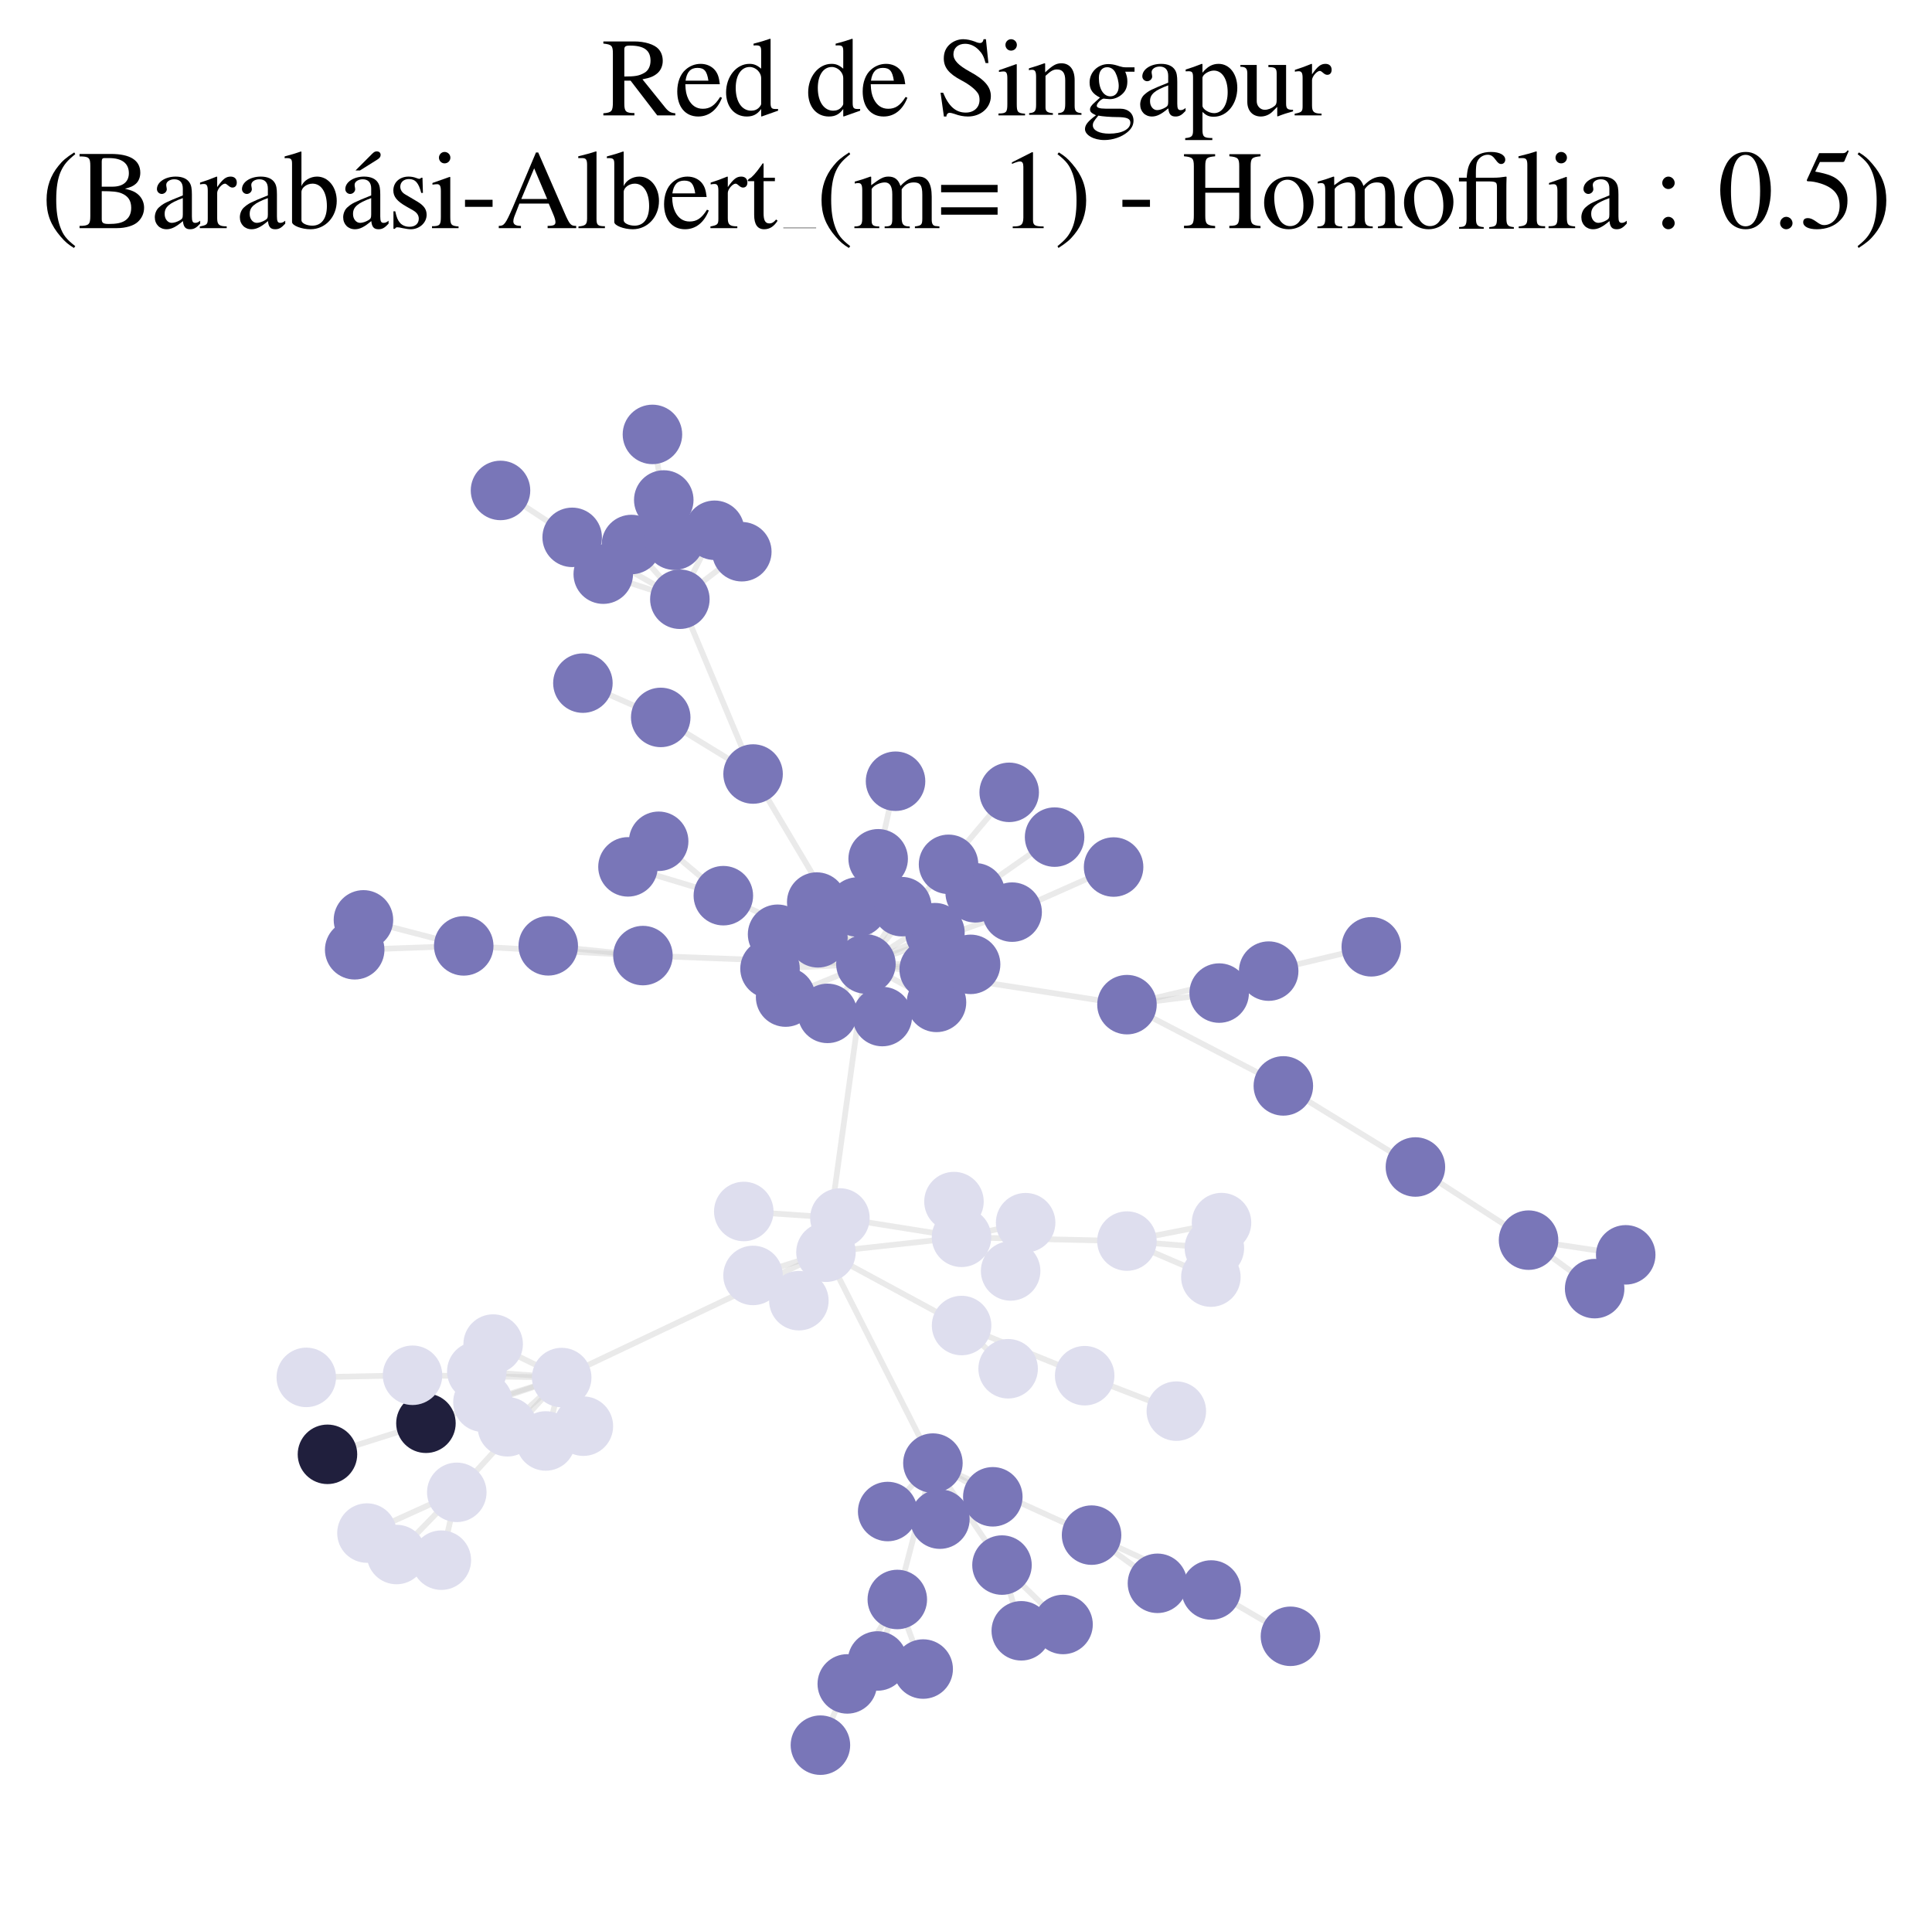 <?xml version="1.0" encoding="utf-8" standalone="no"?>
<!DOCTYPE svg PUBLIC "-//W3C//DTD SVG 1.1//EN"
  "http://www.w3.org/Graphics/SVG/1.1/DTD/svg11.dtd">
<svg xmlns:xlink="http://www.w3.org/1999/xlink" width="168.813pt" height="168.136pt" viewBox="0 0 168.813 168.136" xmlns="http://www.w3.org/2000/svg" version="1.1">
 <defs>
  <style type="text/css">*{stroke-linejoin: round; stroke-linecap: butt}</style>
 </defs>
 <g id="figure_1">
  <g id="patch_1">
   <path d="M 0 168.136 
L 168.813 168.136 
L 168.813 0 
L 0 0 
z
" style="fill: #ffffff"/>
  </g>
  <g id="axes_1">
   <g id="LineCollection_1">
    <path d="M 75.662 84.246 
L 98.472 87.796 
" clip-path="url(#pe18fed1b55)" style="fill: none; stroke: #cccccc; stroke-opacity: 0.4; stroke-width: 0.5"/>
    <path d="M 75.662 84.246 
L 72.171 109.431 
" clip-path="url(#pe18fed1b55)" style="fill: none; stroke: #cccccc; stroke-opacity: 0.4; stroke-width: 0.5"/>
    <path d="M 75.662 84.246 
L 56.178 83.508 
" clip-path="url(#pe18fed1b55)" style="fill: none; stroke: #cccccc; stroke-opacity: 0.4; stroke-width: 0.5"/>
    <path d="M 75.662 84.246 
L 67.943 81.645 
" clip-path="url(#pe18fed1b55)" style="fill: none; stroke: #cccccc; stroke-opacity: 0.4; stroke-width: 0.5"/>
    <path d="M 75.662 84.246 
L 76.731 75.05 
" clip-path="url(#pe18fed1b55)" style="fill: none; stroke: #cccccc; stroke-opacity: 0.4; stroke-width: 0.5"/>
    <path d="M 75.662 84.246 
L 68.645 87.134 
" clip-path="url(#pe18fed1b55)" style="fill: none; stroke: #cccccc; stroke-opacity: 0.4; stroke-width: 0.5"/>
    <path d="M 75.662 84.246 
L 77.094 88.837 
" clip-path="url(#pe18fed1b55)" style="fill: none; stroke: #cccccc; stroke-opacity: 0.4; stroke-width: 0.5"/>
    <path d="M 75.662 84.246 
L 67.283 84.652 
" clip-path="url(#pe18fed1b55)" style="fill: none; stroke: #cccccc; stroke-opacity: 0.4; stroke-width: 0.5"/>
    <path d="M 75.662 84.246 
L 65.802 67.641 
" clip-path="url(#pe18fed1b55)" style="fill: none; stroke: #cccccc; stroke-opacity: 0.4; stroke-width: 0.5"/>
    <path d="M 75.662 84.246 
L 85.209 78.02 
" clip-path="url(#pe18fed1b55)" style="fill: none; stroke: #cccccc; stroke-opacity: 0.4; stroke-width: 0.5"/>
    <path d="M 75.662 84.246 
L 82.881 75.534 
" clip-path="url(#pe18fed1b55)" style="fill: none; stroke: #cccccc; stroke-opacity: 0.4; stroke-width: 0.5"/>
    <path d="M 75.662 84.246 
L 63.204 78.273 
" clip-path="url(#pe18fed1b55)" style="fill: none; stroke: #cccccc; stroke-opacity: 0.4; stroke-width: 0.5"/>
    <path d="M 75.662 84.246 
L 84.808 84.275 
" clip-path="url(#pe18fed1b55)" style="fill: none; stroke: #cccccc; stroke-opacity: 0.4; stroke-width: 0.5"/>
    <path d="M 75.662 84.246 
L 72.306 88.559 
" clip-path="url(#pe18fed1b55)" style="fill: none; stroke: #cccccc; stroke-opacity: 0.4; stroke-width: 0.5"/>
    <path d="M 75.662 84.246 
L 88.438 79.711 
" clip-path="url(#pe18fed1b55)" style="fill: none; stroke: #cccccc; stroke-opacity: 0.4; stroke-width: 0.5"/>
    <path d="M 75.662 84.246 
L 71.364 78.831 
" clip-path="url(#pe18fed1b55)" style="fill: none; stroke: #cccccc; stroke-opacity: 0.4; stroke-width: 0.5"/>
    <path d="M 75.662 84.246 
L 74.926 79.263 
" clip-path="url(#pe18fed1b55)" style="fill: none; stroke: #cccccc; stroke-opacity: 0.4; stroke-width: 0.5"/>
    <path d="M 75.662 84.246 
L 71.468 81.955 
" clip-path="url(#pe18fed1b55)" style="fill: none; stroke: #cccccc; stroke-opacity: 0.4; stroke-width: 0.5"/>
    <path d="M 75.662 84.246 
L 81.828 87.598 
" clip-path="url(#pe18fed1b55)" style="fill: none; stroke: #cccccc; stroke-opacity: 0.4; stroke-width: 0.5"/>
    <path d="M 75.662 84.246 
L 81.693 81.506 
" clip-path="url(#pe18fed1b55)" style="fill: none; stroke: #cccccc; stroke-opacity: 0.4; stroke-width: 0.5"/>
    <path d="M 75.662 84.246 
L 81.19 84.727 
" clip-path="url(#pe18fed1b55)" style="fill: none; stroke: #cccccc; stroke-opacity: 0.4; stroke-width: 0.5"/>
    <path d="M 75.662 84.246 
L 78.795 79.232 
" clip-path="url(#pe18fed1b55)" style="fill: none; stroke: #cccccc; stroke-opacity: 0.4; stroke-width: 0.5"/>
    <path d="M 98.472 87.796 
L 112.135 94.897 
" clip-path="url(#pe18fed1b55)" style="fill: none; stroke: #cccccc; stroke-opacity: 0.4; stroke-width: 0.5"/>
    <path d="M 98.472 87.796 
L 106.527 86.785 
" clip-path="url(#pe18fed1b55)" style="fill: none; stroke: #cccccc; stroke-opacity: 0.4; stroke-width: 0.5"/>
    <path d="M 98.472 87.796 
L 110.854 84.866 
" clip-path="url(#pe18fed1b55)" style="fill: none; stroke: #cccccc; stroke-opacity: 0.4; stroke-width: 0.5"/>
    <path d="M 72.171 109.431 
L 84.02 115.838 
" clip-path="url(#pe18fed1b55)" style="fill: none; stroke: #cccccc; stroke-opacity: 0.4; stroke-width: 0.5"/>
    <path d="M 72.171 109.431 
L 81.515 127.86 
" clip-path="url(#pe18fed1b55)" style="fill: none; stroke: #cccccc; stroke-opacity: 0.4; stroke-width: 0.5"/>
    <path d="M 72.171 109.431 
L 49.08 120.384 
" clip-path="url(#pe18fed1b55)" style="fill: none; stroke: #cccccc; stroke-opacity: 0.4; stroke-width: 0.5"/>
    <path d="M 72.171 109.431 
L 84.014 108.129 
" clip-path="url(#pe18fed1b55)" style="fill: none; stroke: #cccccc; stroke-opacity: 0.4; stroke-width: 0.5"/>
    <path d="M 72.171 109.431 
L 65.798 111.46 
" clip-path="url(#pe18fed1b55)" style="fill: none; stroke: #cccccc; stroke-opacity: 0.4; stroke-width: 0.5"/>
    <path d="M 72.171 109.431 
L 69.804 113.666 
" clip-path="url(#pe18fed1b55)" style="fill: none; stroke: #cccccc; stroke-opacity: 0.4; stroke-width: 0.5"/>
    <path d="M 56.178 83.508 
L 47.905 82.656 
" clip-path="url(#pe18fed1b55)" style="fill: none; stroke: #cccccc; stroke-opacity: 0.4; stroke-width: 0.5"/>
    <path d="M 56.178 83.508 
L 40.519 82.661 
" clip-path="url(#pe18fed1b55)" style="fill: none; stroke: #cccccc; stroke-opacity: 0.4; stroke-width: 0.5"/>
    <path d="M 84.02 115.838 
L 94.776 120.222 
" clip-path="url(#pe18fed1b55)" style="fill: none; stroke: #cccccc; stroke-opacity: 0.4; stroke-width: 0.5"/>
    <path d="M 84.02 115.838 
L 88.088 119.615 
" clip-path="url(#pe18fed1b55)" style="fill: none; stroke: #cccccc; stroke-opacity: 0.4; stroke-width: 0.5"/>
    <path d="M 81.515 127.86 
L 87.551 136.772 
" clip-path="url(#pe18fed1b55)" style="fill: none; stroke: #cccccc; stroke-opacity: 0.4; stroke-width: 0.5"/>
    <path d="M 81.515 127.86 
L 95.378 134.154 
" clip-path="url(#pe18fed1b55)" style="fill: none; stroke: #cccccc; stroke-opacity: 0.4; stroke-width: 0.5"/>
    <path d="M 81.515 127.86 
L 78.404 139.779 
" clip-path="url(#pe18fed1b55)" style="fill: none; stroke: #cccccc; stroke-opacity: 0.4; stroke-width: 0.5"/>
    <path d="M 81.515 127.86 
L 77.563 132.092 
" clip-path="url(#pe18fed1b55)" style="fill: none; stroke: #cccccc; stroke-opacity: 0.4; stroke-width: 0.5"/>
    <path d="M 81.515 127.86 
L 82.126 132.757 
" clip-path="url(#pe18fed1b55)" style="fill: none; stroke: #cccccc; stroke-opacity: 0.4; stroke-width: 0.5"/>
    <path d="M 81.515 127.86 
L 86.749 130.805 
" clip-path="url(#pe18fed1b55)" style="fill: none; stroke: #cccccc; stroke-opacity: 0.4; stroke-width: 0.5"/>
    <path d="M 76.731 75.05 
L 78.25 68.271 
" clip-path="url(#pe18fed1b55)" style="fill: none; stroke: #cccccc; stroke-opacity: 0.4; stroke-width: 0.5"/>
    <path d="M 49.08 120.384 
L 39.913 130.415 
" clip-path="url(#pe18fed1b55)" style="fill: none; stroke: #cccccc; stroke-opacity: 0.4; stroke-width: 0.5"/>
    <path d="M 49.08 120.384 
L 41.662 119.846 
" clip-path="url(#pe18fed1b55)" style="fill: none; stroke: #cccccc; stroke-opacity: 0.4; stroke-width: 0.5"/>
    <path d="M 49.08 120.384 
L 37.217 124.378 
" clip-path="url(#pe18fed1b55)" style="fill: none; stroke: #cccccc; stroke-opacity: 0.4; stroke-width: 0.5"/>
    <path d="M 49.08 120.384 
L 47.685 125.925 
" clip-path="url(#pe18fed1b55)" style="fill: none; stroke: #cccccc; stroke-opacity: 0.4; stroke-width: 0.5"/>
    <path d="M 49.08 120.384 
L 42.199 122.54 
" clip-path="url(#pe18fed1b55)" style="fill: none; stroke: #cccccc; stroke-opacity: 0.4; stroke-width: 0.5"/>
    <path d="M 49.08 120.384 
L 44.332 124.685 
" clip-path="url(#pe18fed1b55)" style="fill: none; stroke: #cccccc; stroke-opacity: 0.4; stroke-width: 0.5"/>
    <path d="M 49.08 120.384 
L 36.046 120.184 
" clip-path="url(#pe18fed1b55)" style="fill: none; stroke: #cccccc; stroke-opacity: 0.4; stroke-width: 0.5"/>
    <path d="M 49.08 120.384 
L 43.091 117.458 
" clip-path="url(#pe18fed1b55)" style="fill: none; stroke: #cccccc; stroke-opacity: 0.4; stroke-width: 0.5"/>
    <path d="M 49.08 120.384 
L 50.974 124.633 
" clip-path="url(#pe18fed1b55)" style="fill: none; stroke: #cccccc; stroke-opacity: 0.4; stroke-width: 0.5"/>
    <path d="M 39.913 130.415 
L 34.648 135.849 
" clip-path="url(#pe18fed1b55)" style="fill: none; stroke: #cccccc; stroke-opacity: 0.4; stroke-width: 0.5"/>
    <path d="M 39.913 130.415 
L 38.563 136.343 
" clip-path="url(#pe18fed1b55)" style="fill: none; stroke: #cccccc; stroke-opacity: 0.4; stroke-width: 0.5"/>
    <path d="M 39.913 130.415 
L 32.064 133.974 
" clip-path="url(#pe18fed1b55)" style="fill: none; stroke: #cccccc; stroke-opacity: 0.4; stroke-width: 0.5"/>
    <path d="M 87.551 136.772 
L 92.886 141.963 
" clip-path="url(#pe18fed1b55)" style="fill: none; stroke: #cccccc; stroke-opacity: 0.4; stroke-width: 0.5"/>
    <path d="M 87.551 136.772 
L 89.237 142.515 
" clip-path="url(#pe18fed1b55)" style="fill: none; stroke: #cccccc; stroke-opacity: 0.4; stroke-width: 0.5"/>
    <path d="M 112.135 94.897 
L 123.675 101.983 
" clip-path="url(#pe18fed1b55)" style="fill: none; stroke: #cccccc; stroke-opacity: 0.4; stroke-width: 0.5"/>
    <path d="M 95.378 134.154 
L 101.135 138.365 
" clip-path="url(#pe18fed1b55)" style="fill: none; stroke: #cccccc; stroke-opacity: 0.4; stroke-width: 0.5"/>
    <path d="M 95.378 134.154 
L 105.829 138.95 
" clip-path="url(#pe18fed1b55)" style="fill: none; stroke: #cccccc; stroke-opacity: 0.4; stroke-width: 0.5"/>
    <path d="M 65.802 67.641 
L 59.405 52.368 
" clip-path="url(#pe18fed1b55)" style="fill: none; stroke: #cccccc; stroke-opacity: 0.4; stroke-width: 0.5"/>
    <path d="M 65.802 67.641 
L 57.732 62.695 
" clip-path="url(#pe18fed1b55)" style="fill: none; stroke: #cccccc; stroke-opacity: 0.4; stroke-width: 0.5"/>
    <path d="M 78.404 139.779 
L 80.665 145.858 
" clip-path="url(#pe18fed1b55)" style="fill: none; stroke: #cccccc; stroke-opacity: 0.4; stroke-width: 0.5"/>
    <path d="M 78.404 139.779 
L 74.033 147.156 
" clip-path="url(#pe18fed1b55)" style="fill: none; stroke: #cccccc; stroke-opacity: 0.4; stroke-width: 0.5"/>
    <path d="M 78.404 139.779 
L 76.675 145.152 
" clip-path="url(#pe18fed1b55)" style="fill: none; stroke: #cccccc; stroke-opacity: 0.4; stroke-width: 0.5"/>
    <path d="M 59.405 52.368 
L 49.995 46.959 
" clip-path="url(#pe18fed1b55)" style="fill: none; stroke: #cccccc; stroke-opacity: 0.4; stroke-width: 0.5"/>
    <path d="M 59.405 52.368 
L 55.172 47.585 
" clip-path="url(#pe18fed1b55)" style="fill: none; stroke: #cccccc; stroke-opacity: 0.4; stroke-width: 0.5"/>
    <path d="M 59.405 52.368 
L 64.817 48.214 
" clip-path="url(#pe18fed1b55)" style="fill: none; stroke: #cccccc; stroke-opacity: 0.4; stroke-width: 0.5"/>
    <path d="M 59.405 52.368 
L 58.927 47.208 
" clip-path="url(#pe18fed1b55)" style="fill: none; stroke: #cccccc; stroke-opacity: 0.4; stroke-width: 0.5"/>
    <path d="M 59.405 52.368 
L 52.711 50.175 
" clip-path="url(#pe18fed1b55)" style="fill: none; stroke: #cccccc; stroke-opacity: 0.4; stroke-width: 0.5"/>
    <path d="M 59.405 52.368 
L 62.44 46.34 
" clip-path="url(#pe18fed1b55)" style="fill: none; stroke: #cccccc; stroke-opacity: 0.4; stroke-width: 0.5"/>
    <path d="M 59.405 52.368 
L 57.998 43.694 
" clip-path="url(#pe18fed1b55)" style="fill: none; stroke: #cccccc; stroke-opacity: 0.4; stroke-width: 0.5"/>
    <path d="M 84.014 108.129 
L 73.39 106.44 
" clip-path="url(#pe18fed1b55)" style="fill: none; stroke: #cccccc; stroke-opacity: 0.4; stroke-width: 0.5"/>
    <path d="M 84.014 108.129 
L 98.468 108.458 
" clip-path="url(#pe18fed1b55)" style="fill: none; stroke: #cccccc; stroke-opacity: 0.4; stroke-width: 0.5"/>
    <path d="M 84.014 108.129 
L 89.617 106.85 
" clip-path="url(#pe18fed1b55)" style="fill: none; stroke: #cccccc; stroke-opacity: 0.4; stroke-width: 0.5"/>
    <path d="M 84.014 108.129 
L 83.355 105.006 
" clip-path="url(#pe18fed1b55)" style="fill: none; stroke: #cccccc; stroke-opacity: 0.4; stroke-width: 0.5"/>
    <path d="M 84.014 108.129 
L 88.306 111.067 
" clip-path="url(#pe18fed1b55)" style="fill: none; stroke: #cccccc; stroke-opacity: 0.4; stroke-width: 0.5"/>
    <path d="M 49.995 46.959 
L 43.733 42.859 
" clip-path="url(#pe18fed1b55)" style="fill: none; stroke: #cccccc; stroke-opacity: 0.4; stroke-width: 0.5"/>
    <path d="M 85.209 78.02 
L 92.148 73.155 
" clip-path="url(#pe18fed1b55)" style="fill: none; stroke: #cccccc; stroke-opacity: 0.4; stroke-width: 0.5"/>
    <path d="M 110.854 84.866 
L 119.819 82.741 
" clip-path="url(#pe18fed1b55)" style="fill: none; stroke: #cccccc; stroke-opacity: 0.4; stroke-width: 0.5"/>
    <path d="M 82.881 75.534 
L 88.181 69.242 
" clip-path="url(#pe18fed1b55)" style="fill: none; stroke: #cccccc; stroke-opacity: 0.4; stroke-width: 0.5"/>
    <path d="M 63.204 78.273 
L 57.552 73.52 
" clip-path="url(#pe18fed1b55)" style="fill: none; stroke: #cccccc; stroke-opacity: 0.4; stroke-width: 0.5"/>
    <path d="M 63.204 78.273 
L 54.871 75.755 
" clip-path="url(#pe18fed1b55)" style="fill: none; stroke: #cccccc; stroke-opacity: 0.4; stroke-width: 0.5"/>
    <path d="M 37.217 124.378 
L 28.613 127.093 
" clip-path="url(#pe18fed1b55)" style="fill: none; stroke: #cccccc; stroke-opacity: 0.4; stroke-width: 0.5"/>
    <path d="M 88.438 79.711 
L 97.303 75.77 
" clip-path="url(#pe18fed1b55)" style="fill: none; stroke: #cccccc; stroke-opacity: 0.4; stroke-width: 0.5"/>
    <path d="M 73.39 106.44 
L 64.989 105.871 
" clip-path="url(#pe18fed1b55)" style="fill: none; stroke: #cccccc; stroke-opacity: 0.4; stroke-width: 0.5"/>
    <path d="M 57.732 62.695 
L 50.932 59.698 
" clip-path="url(#pe18fed1b55)" style="fill: none; stroke: #cccccc; stroke-opacity: 0.4; stroke-width: 0.5"/>
    <path d="M 123.675 101.983 
L 133.56 108.376 
" clip-path="url(#pe18fed1b55)" style="fill: none; stroke: #cccccc; stroke-opacity: 0.4; stroke-width: 0.5"/>
    <path d="M 98.468 108.458 
L 106.733 106.843 
" clip-path="url(#pe18fed1b55)" style="fill: none; stroke: #cccccc; stroke-opacity: 0.4; stroke-width: 0.5"/>
    <path d="M 98.468 108.458 
L 105.803 111.606 
" clip-path="url(#pe18fed1b55)" style="fill: none; stroke: #cccccc; stroke-opacity: 0.4; stroke-width: 0.5"/>
    <path d="M 98.468 108.458 
L 106.109 109.071 
" clip-path="url(#pe18fed1b55)" style="fill: none; stroke: #cccccc; stroke-opacity: 0.4; stroke-width: 0.5"/>
    <path d="M 94.776 120.222 
L 102.785 123.319 
" clip-path="url(#pe18fed1b55)" style="fill: none; stroke: #cccccc; stroke-opacity: 0.4; stroke-width: 0.5"/>
    <path d="M 133.56 108.376 
L 142.051 109.66 
" clip-path="url(#pe18fed1b55)" style="fill: none; stroke: #cccccc; stroke-opacity: 0.4; stroke-width: 0.5"/>
    <path d="M 133.56 108.376 
L 139.336 112.614 
" clip-path="url(#pe18fed1b55)" style="fill: none; stroke: #cccccc; stroke-opacity: 0.4; stroke-width: 0.5"/>
    <path d="M 40.519 82.661 
L 30.992 83 
" clip-path="url(#pe18fed1b55)" style="fill: none; stroke: #cccccc; stroke-opacity: 0.4; stroke-width: 0.5"/>
    <path d="M 40.519 82.661 
L 31.757 80.388 
" clip-path="url(#pe18fed1b55)" style="fill: none; stroke: #cccccc; stroke-opacity: 0.4; stroke-width: 0.5"/>
    <path d="M 74.033 147.156 
L 71.686 152.509 
" clip-path="url(#pe18fed1b55)" style="fill: none; stroke: #cccccc; stroke-opacity: 0.4; stroke-width: 0.5"/>
    <path d="M 105.829 138.95 
L 112.756 142.996 
" clip-path="url(#pe18fed1b55)" style="fill: none; stroke: #cccccc; stroke-opacity: 0.4; stroke-width: 0.5"/>
    <path d="M 36.046 120.184 
L 26.762 120.369 
" clip-path="url(#pe18fed1b55)" style="fill: none; stroke: #cccccc; stroke-opacity: 0.4; stroke-width: 0.5"/>
    <path d="M 57.998 43.694 
L 57.008 37.963 
" clip-path="url(#pe18fed1b55)" style="fill: none; stroke: #cccccc; stroke-opacity: 0.4; stroke-width: 0.5"/>
   </g>
   <g id="PathCollection_1">
    <defs>
     <path id="C0_0_c3c15d0cd2" d="M 0 2.5 
C 0.663 2.5 1.299 2.237 1.768 1.768 
C 2.237 1.299 2.5 0.663 2.5 -0 
C 2.5 -0.663 2.237 -1.299 1.768 -1.768 
C 1.299 -2.237 0.663 -2.5 0 -2.5 
C -0.663 -2.5 -1.299 -2.237 -1.768 -1.768 
C -2.237 -1.299 -2.5 -0.663 -2.5 0 
C -2.5 0.663 -2.237 1.299 -1.768 1.768 
C -1.299 2.237 -0.663 2.5 0 2.5 
z
"/>
    </defs>
    <g clip-path="url(#pe18fed1b55)">
     <use xlink:href="#C0_0_c3c15d0cd2" x="75.662" y="84.246" style="fill: #7976b8; stroke: #7976b8; stroke-width: 0.2"/>
    </g>
    <g clip-path="url(#pe18fed1b55)">
     <use xlink:href="#C0_0_c3c15d0cd2" x="98.472" y="87.796" style="fill: #7976b8; stroke: #7976b8; stroke-width: 0.2"/>
    </g>
    <g clip-path="url(#pe18fed1b55)">
     <use xlink:href="#C0_0_c3c15d0cd2" x="72.171" y="109.431" style="fill: #dedeee; stroke: #dedeee; stroke-width: 0.2"/>
    </g>
    <g clip-path="url(#pe18fed1b55)">
     <use xlink:href="#C0_0_c3c15d0cd2" x="56.178" y="83.508" style="fill: #7976b8; stroke: #7976b8; stroke-width: 0.2"/>
    </g>
    <g clip-path="url(#pe18fed1b55)">
     <use xlink:href="#C0_0_c3c15d0cd2" x="47.905" y="82.656" style="fill: #7976b8; stroke: #7976b8; stroke-width: 0.2"/>
    </g>
    <g clip-path="url(#pe18fed1b55)">
     <use xlink:href="#C0_0_c3c15d0cd2" x="67.943" y="81.645" style="fill: #7976b8; stroke: #7976b8; stroke-width: 0.2"/>
    </g>
    <g clip-path="url(#pe18fed1b55)">
     <use xlink:href="#C0_0_c3c15d0cd2" x="84.02" y="115.838" style="fill: #dedeee; stroke: #dedeee; stroke-width: 0.2"/>
    </g>
    <g clip-path="url(#pe18fed1b55)">
     <use xlink:href="#C0_0_c3c15d0cd2" x="81.515" y="127.86" style="fill: #7976b8; stroke: #7976b8; stroke-width: 0.2"/>
    </g>
    <g clip-path="url(#pe18fed1b55)">
     <use xlink:href="#C0_0_c3c15d0cd2" x="76.731" y="75.05" style="fill: #7976b8; stroke: #7976b8; stroke-width: 0.2"/>
    </g>
    <g clip-path="url(#pe18fed1b55)">
     <use xlink:href="#C0_0_c3c15d0cd2" x="49.08" y="120.384" style="fill: #dedeee; stroke: #dedeee; stroke-width: 0.2"/>
    </g>
    <g clip-path="url(#pe18fed1b55)">
     <use xlink:href="#C0_0_c3c15d0cd2" x="39.913" y="130.415" style="fill: #dedeee; stroke: #dedeee; stroke-width: 0.2"/>
    </g>
    <g clip-path="url(#pe18fed1b55)">
     <use xlink:href="#C0_0_c3c15d0cd2" x="68.645" y="87.134" style="fill: #7976b8; stroke: #7976b8; stroke-width: 0.2"/>
    </g>
    <g clip-path="url(#pe18fed1b55)">
     <use xlink:href="#C0_0_c3c15d0cd2" x="41.662" y="119.846" style="fill: #dedeee; stroke: #dedeee; stroke-width: 0.2"/>
    </g>
    <g clip-path="url(#pe18fed1b55)">
     <use xlink:href="#C0_0_c3c15d0cd2" x="87.551" y="136.772" style="fill: #7976b8; stroke: #7976b8; stroke-width: 0.2"/>
    </g>
    <g clip-path="url(#pe18fed1b55)">
     <use xlink:href="#C0_0_c3c15d0cd2" x="112.135" y="94.897" style="fill: #7976b8; stroke: #7976b8; stroke-width: 0.2"/>
    </g>
    <g clip-path="url(#pe18fed1b55)">
     <use xlink:href="#C0_0_c3c15d0cd2" x="77.094" y="88.837" style="fill: #7976b8; stroke: #7976b8; stroke-width: 0.2"/>
    </g>
    <g clip-path="url(#pe18fed1b55)">
     <use xlink:href="#C0_0_c3c15d0cd2" x="67.283" y="84.652" style="fill: #7976b8; stroke: #7976b8; stroke-width: 0.2"/>
    </g>
    <g clip-path="url(#pe18fed1b55)">
     <use xlink:href="#C0_0_c3c15d0cd2" x="95.378" y="134.154" style="fill: #7976b8; stroke: #7976b8; stroke-width: 0.2"/>
    </g>
    <g clip-path="url(#pe18fed1b55)">
     <use xlink:href="#C0_0_c3c15d0cd2" x="65.802" y="67.641" style="fill: #7976b8; stroke: #7976b8; stroke-width: 0.2"/>
    </g>
    <g clip-path="url(#pe18fed1b55)">
     <use xlink:href="#C0_0_c3c15d0cd2" x="78.404" y="139.779" style="fill: #7976b8; stroke: #7976b8; stroke-width: 0.2"/>
    </g>
    <g clip-path="url(#pe18fed1b55)">
     <use xlink:href="#C0_0_c3c15d0cd2" x="106.527" y="86.785" style="fill: #7976b8; stroke: #7976b8; stroke-width: 0.2"/>
    </g>
    <g clip-path="url(#pe18fed1b55)">
     <use xlink:href="#C0_0_c3c15d0cd2" x="59.405" y="52.368" style="fill: #7976b8; stroke: #7976b8; stroke-width: 0.2"/>
    </g>
    <g clip-path="url(#pe18fed1b55)">
     <use xlink:href="#C0_0_c3c15d0cd2" x="84.014" y="108.129" style="fill: #dedeee; stroke: #dedeee; stroke-width: 0.2"/>
    </g>
    <g clip-path="url(#pe18fed1b55)">
     <use xlink:href="#C0_0_c3c15d0cd2" x="49.995" y="46.959" style="fill: #7976b8; stroke: #7976b8; stroke-width: 0.2"/>
    </g>
    <g clip-path="url(#pe18fed1b55)">
     <use xlink:href="#C0_0_c3c15d0cd2" x="55.172" y="47.585" style="fill: #7976b8; stroke: #7976b8; stroke-width: 0.2"/>
    </g>
    <g clip-path="url(#pe18fed1b55)">
     <use xlink:href="#C0_0_c3c15d0cd2" x="85.209" y="78.02" style="fill: #7976b8; stroke: #7976b8; stroke-width: 0.2"/>
    </g>
    <g clip-path="url(#pe18fed1b55)">
     <use xlink:href="#C0_0_c3c15d0cd2" x="110.854" y="84.866" style="fill: #7976b8; stroke: #7976b8; stroke-width: 0.2"/>
    </g>
    <g clip-path="url(#pe18fed1b55)">
     <use xlink:href="#C0_0_c3c15d0cd2" x="82.881" y="75.534" style="fill: #7976b8; stroke: #7976b8; stroke-width: 0.2"/>
    </g>
    <g clip-path="url(#pe18fed1b55)">
     <use xlink:href="#C0_0_c3c15d0cd2" x="63.204" y="78.273" style="fill: #7976b8; stroke: #7976b8; stroke-width: 0.2"/>
    </g>
    <g clip-path="url(#pe18fed1b55)">
     <use xlink:href="#C0_0_c3c15d0cd2" x="80.665" y="145.858" style="fill: #7976b8; stroke: #7976b8; stroke-width: 0.2"/>
    </g>
    <g clip-path="url(#pe18fed1b55)">
     <use xlink:href="#C0_0_c3c15d0cd2" x="37.217" y="124.378" style="fill: #201f3d; stroke: #201f3d; stroke-width: 0.2"/>
    </g>
    <g clip-path="url(#pe18fed1b55)">
     <use xlink:href="#C0_0_c3c15d0cd2" x="119.819" y="82.741" style="fill: #7976b8; stroke: #7976b8; stroke-width: 0.2"/>
    </g>
    <g clip-path="url(#pe18fed1b55)">
     <use xlink:href="#C0_0_c3c15d0cd2" x="57.552" y="73.52" style="fill: #7976b8; stroke: #7976b8; stroke-width: 0.2"/>
    </g>
    <g clip-path="url(#pe18fed1b55)">
     <use xlink:href="#C0_0_c3c15d0cd2" x="84.808" y="84.275" style="fill: #7976b8; stroke: #7976b8; stroke-width: 0.2"/>
    </g>
    <g clip-path="url(#pe18fed1b55)">
     <use xlink:href="#C0_0_c3c15d0cd2" x="72.306" y="88.559" style="fill: #7976b8; stroke: #7976b8; stroke-width: 0.2"/>
    </g>
    <g clip-path="url(#pe18fed1b55)">
     <use xlink:href="#C0_0_c3c15d0cd2" x="88.438" y="79.711" style="fill: #7976b8; stroke: #7976b8; stroke-width: 0.2"/>
    </g>
    <g clip-path="url(#pe18fed1b55)">
     <use xlink:href="#C0_0_c3c15d0cd2" x="73.39" y="106.44" style="fill: #dedeee; stroke: #dedeee; stroke-width: 0.2"/>
    </g>
    <g clip-path="url(#pe18fed1b55)">
     <use xlink:href="#C0_0_c3c15d0cd2" x="57.732" y="62.695" style="fill: #7976b8; stroke: #7976b8; stroke-width: 0.2"/>
    </g>
    <g clip-path="url(#pe18fed1b55)">
     <use xlink:href="#C0_0_c3c15d0cd2" x="34.648" y="135.849" style="fill: #dedeee; stroke: #dedeee; stroke-width: 0.2"/>
    </g>
    <g clip-path="url(#pe18fed1b55)">
     <use xlink:href="#C0_0_c3c15d0cd2" x="123.675" y="101.983" style="fill: #7976b8; stroke: #7976b8; stroke-width: 0.2"/>
    </g>
    <g clip-path="url(#pe18fed1b55)">
     <use xlink:href="#C0_0_c3c15d0cd2" x="98.468" y="108.458" style="fill: #dedeee; stroke: #dedeee; stroke-width: 0.2"/>
    </g>
    <g clip-path="url(#pe18fed1b55)">
     <use xlink:href="#C0_0_c3c15d0cd2" x="77.563" y="132.092" style="fill: #7976b8; stroke: #7976b8; stroke-width: 0.2"/>
    </g>
    <g clip-path="url(#pe18fed1b55)">
     <use xlink:href="#C0_0_c3c15d0cd2" x="94.776" y="120.222" style="fill: #dedeee; stroke: #dedeee; stroke-width: 0.2"/>
    </g>
    <g clip-path="url(#pe18fed1b55)">
     <use xlink:href="#C0_0_c3c15d0cd2" x="71.364" y="78.831" style="fill: #7976b8; stroke: #7976b8; stroke-width: 0.2"/>
    </g>
    <g clip-path="url(#pe18fed1b55)">
     <use xlink:href="#C0_0_c3c15d0cd2" x="65.798" y="111.46" style="fill: #dedeee; stroke: #dedeee; stroke-width: 0.2"/>
    </g>
    <g clip-path="url(#pe18fed1b55)">
     <use xlink:href="#C0_0_c3c15d0cd2" x="43.733" y="42.859" style="fill: #7976b8; stroke: #7976b8; stroke-width: 0.2"/>
    </g>
    <g clip-path="url(#pe18fed1b55)">
     <use xlink:href="#C0_0_c3c15d0cd2" x="64.817" y="48.214" style="fill: #7976b8; stroke: #7976b8; stroke-width: 0.2"/>
    </g>
    <g clip-path="url(#pe18fed1b55)">
     <use xlink:href="#C0_0_c3c15d0cd2" x="133.56" y="108.376" style="fill: #7976b8; stroke: #7976b8; stroke-width: 0.2"/>
    </g>
    <g clip-path="url(#pe18fed1b55)">
     <use xlink:href="#C0_0_c3c15d0cd2" x="101.135" y="138.365" style="fill: #7976b8; stroke: #7976b8; stroke-width: 0.2"/>
    </g>
    <g clip-path="url(#pe18fed1b55)">
     <use xlink:href="#C0_0_c3c15d0cd2" x="40.519" y="82.661" style="fill: #7976b8; stroke: #7976b8; stroke-width: 0.2"/>
    </g>
    <g clip-path="url(#pe18fed1b55)">
     <use xlink:href="#C0_0_c3c15d0cd2" x="142.051" y="109.66" style="fill: #7976b8; stroke: #7976b8; stroke-width: 0.2"/>
    </g>
    <g clip-path="url(#pe18fed1b55)">
     <use xlink:href="#C0_0_c3c15d0cd2" x="47.685" y="125.925" style="fill: #dedeee; stroke: #dedeee; stroke-width: 0.2"/>
    </g>
    <g clip-path="url(#pe18fed1b55)">
     <use xlink:href="#C0_0_c3c15d0cd2" x="74.926" y="79.263" style="fill: #7976b8; stroke: #7976b8; stroke-width: 0.2"/>
    </g>
    <g clip-path="url(#pe18fed1b55)">
     <use xlink:href="#C0_0_c3c15d0cd2" x="78.25" y="68.271" style="fill: #7976b8; stroke: #7976b8; stroke-width: 0.2"/>
    </g>
    <g clip-path="url(#pe18fed1b55)">
     <use xlink:href="#C0_0_c3c15d0cd2" x="71.468" y="81.955" style="fill: #7976b8; stroke: #7976b8; stroke-width: 0.2"/>
    </g>
    <g clip-path="url(#pe18fed1b55)">
     <use xlink:href="#C0_0_c3c15d0cd2" x="69.804" y="113.666" style="fill: #dedeee; stroke: #dedeee; stroke-width: 0.2"/>
    </g>
    <g clip-path="url(#pe18fed1b55)">
     <use xlink:href="#C0_0_c3c15d0cd2" x="89.617" y="106.85" style="fill: #dedeee; stroke: #dedeee; stroke-width: 0.2"/>
    </g>
    <g clip-path="url(#pe18fed1b55)">
     <use xlink:href="#C0_0_c3c15d0cd2" x="74.033" y="147.156" style="fill: #7976b8; stroke: #7976b8; stroke-width: 0.2"/>
    </g>
    <g clip-path="url(#pe18fed1b55)">
     <use xlink:href="#C0_0_c3c15d0cd2" x="81.828" y="87.598" style="fill: #7976b8; stroke: #7976b8; stroke-width: 0.2"/>
    </g>
    <g clip-path="url(#pe18fed1b55)">
     <use xlink:href="#C0_0_c3c15d0cd2" x="82.126" y="132.757" style="fill: #7976b8; stroke: #7976b8; stroke-width: 0.2"/>
    </g>
    <g clip-path="url(#pe18fed1b55)">
     <use xlink:href="#C0_0_c3c15d0cd2" x="106.733" y="106.843" style="fill: #dedeee; stroke: #dedeee; stroke-width: 0.2"/>
    </g>
    <g clip-path="url(#pe18fed1b55)">
     <use xlink:href="#C0_0_c3c15d0cd2" x="71.686" y="152.509" style="fill: #7976b8; stroke: #7976b8; stroke-width: 0.2"/>
    </g>
    <g clip-path="url(#pe18fed1b55)">
     <use xlink:href="#C0_0_c3c15d0cd2" x="83.355" y="105.006" style="fill: #dedeee; stroke: #dedeee; stroke-width: 0.2"/>
    </g>
    <g clip-path="url(#pe18fed1b55)">
     <use xlink:href="#C0_0_c3c15d0cd2" x="58.927" y="47.208" style="fill: #7976b8; stroke: #7976b8; stroke-width: 0.2"/>
    </g>
    <g clip-path="url(#pe18fed1b55)">
     <use xlink:href="#C0_0_c3c15d0cd2" x="50.932" y="59.698" style="fill: #7976b8; stroke: #7976b8; stroke-width: 0.2"/>
    </g>
    <g clip-path="url(#pe18fed1b55)">
     <use xlink:href="#C0_0_c3c15d0cd2" x="92.148" y="73.155" style="fill: #7976b8; stroke: #7976b8; stroke-width: 0.2"/>
    </g>
    <g clip-path="url(#pe18fed1b55)">
     <use xlink:href="#C0_0_c3c15d0cd2" x="42.199" y="122.54" style="fill: #dedeee; stroke: #dedeee; stroke-width: 0.2"/>
    </g>
    <g clip-path="url(#pe18fed1b55)">
     <use xlink:href="#C0_0_c3c15d0cd2" x="88.088" y="119.615" style="fill: #dedeee; stroke: #dedeee; stroke-width: 0.2"/>
    </g>
    <g clip-path="url(#pe18fed1b55)">
     <use xlink:href="#C0_0_c3c15d0cd2" x="44.332" y="124.685" style="fill: #dedeee; stroke: #dedeee; stroke-width: 0.2"/>
    </g>
    <g clip-path="url(#pe18fed1b55)">
     <use xlink:href="#C0_0_c3c15d0cd2" x="38.563" y="136.343" style="fill: #dedeee; stroke: #dedeee; stroke-width: 0.2"/>
    </g>
    <g clip-path="url(#pe18fed1b55)">
     <use xlink:href="#C0_0_c3c15d0cd2" x="81.693" y="81.506" style="fill: #7976b8; stroke: #7976b8; stroke-width: 0.2"/>
    </g>
    <g clip-path="url(#pe18fed1b55)">
     <use xlink:href="#C0_0_c3c15d0cd2" x="28.613" y="127.093" style="fill: #201f3d; stroke: #201f3d; stroke-width: 0.2"/>
    </g>
    <g clip-path="url(#pe18fed1b55)">
     <use xlink:href="#C0_0_c3c15d0cd2" x="92.886" y="141.963" style="fill: #7976b8; stroke: #7976b8; stroke-width: 0.2"/>
    </g>
    <g clip-path="url(#pe18fed1b55)">
     <use xlink:href="#C0_0_c3c15d0cd2" x="30.992" y="83" style="fill: #7976b8; stroke: #7976b8; stroke-width: 0.2"/>
    </g>
    <g clip-path="url(#pe18fed1b55)">
     <use xlink:href="#C0_0_c3c15d0cd2" x="64.989" y="105.871" style="fill: #dedeee; stroke: #dedeee; stroke-width: 0.2"/>
    </g>
    <g clip-path="url(#pe18fed1b55)">
     <use xlink:href="#C0_0_c3c15d0cd2" x="86.749" y="130.805" style="fill: #7976b8; stroke: #7976b8; stroke-width: 0.2"/>
    </g>
    <g clip-path="url(#pe18fed1b55)">
     <use xlink:href="#C0_0_c3c15d0cd2" x="139.336" y="112.614" style="fill: #7976b8; stroke: #7976b8; stroke-width: 0.2"/>
    </g>
    <g clip-path="url(#pe18fed1b55)">
     <use xlink:href="#C0_0_c3c15d0cd2" x="52.711" y="50.175" style="fill: #7976b8; stroke: #7976b8; stroke-width: 0.2"/>
    </g>
    <g clip-path="url(#pe18fed1b55)">
     <use xlink:href="#C0_0_c3c15d0cd2" x="105.829" y="138.95" style="fill: #7976b8; stroke: #7976b8; stroke-width: 0.2"/>
    </g>
    <g clip-path="url(#pe18fed1b55)">
     <use xlink:href="#C0_0_c3c15d0cd2" x="62.44" y="46.34" style="fill: #7976b8; stroke: #7976b8; stroke-width: 0.2"/>
    </g>
    <g clip-path="url(#pe18fed1b55)">
     <use xlink:href="#C0_0_c3c15d0cd2" x="88.181" y="69.242" style="fill: #7976b8; stroke: #7976b8; stroke-width: 0.2"/>
    </g>
    <g clip-path="url(#pe18fed1b55)">
     <use xlink:href="#C0_0_c3c15d0cd2" x="81.19" y="84.727" style="fill: #7976b8; stroke: #7976b8; stroke-width: 0.2"/>
    </g>
    <g clip-path="url(#pe18fed1b55)">
     <use xlink:href="#C0_0_c3c15d0cd2" x="36.046" y="120.184" style="fill: #dedeee; stroke: #dedeee; stroke-width: 0.2"/>
    </g>
    <g clip-path="url(#pe18fed1b55)">
     <use xlink:href="#C0_0_c3c15d0cd2" x="112.756" y="142.996" style="fill: #7976b8; stroke: #7976b8; stroke-width: 0.2"/>
    </g>
    <g clip-path="url(#pe18fed1b55)">
     <use xlink:href="#C0_0_c3c15d0cd2" x="43.091" y="117.458" style="fill: #dedeee; stroke: #dedeee; stroke-width: 0.2"/>
    </g>
    <g clip-path="url(#pe18fed1b55)">
     <use xlink:href="#C0_0_c3c15d0cd2" x="88.306" y="111.067" style="fill: #dedeee; stroke: #dedeee; stroke-width: 0.2"/>
    </g>
    <g clip-path="url(#pe18fed1b55)">
     <use xlink:href="#C0_0_c3c15d0cd2" x="32.064" y="133.974" style="fill: #dedeee; stroke: #dedeee; stroke-width: 0.2"/>
    </g>
    <g clip-path="url(#pe18fed1b55)">
     <use xlink:href="#C0_0_c3c15d0cd2" x="54.871" y="75.755" style="fill: #7976b8; stroke: #7976b8; stroke-width: 0.2"/>
    </g>
    <g clip-path="url(#pe18fed1b55)">
     <use xlink:href="#C0_0_c3c15d0cd2" x="57.998" y="43.694" style="fill: #7976b8; stroke: #7976b8; stroke-width: 0.2"/>
    </g>
    <g clip-path="url(#pe18fed1b55)">
     <use xlink:href="#C0_0_c3c15d0cd2" x="105.803" y="111.606" style="fill: #dedeee; stroke: #dedeee; stroke-width: 0.2"/>
    </g>
    <g clip-path="url(#pe18fed1b55)">
     <use xlink:href="#C0_0_c3c15d0cd2" x="31.757" y="80.388" style="fill: #7976b8; stroke: #7976b8; stroke-width: 0.2"/>
    </g>
    <g clip-path="url(#pe18fed1b55)">
     <use xlink:href="#C0_0_c3c15d0cd2" x="97.303" y="75.77" style="fill: #7976b8; stroke: #7976b8; stroke-width: 0.2"/>
    </g>
    <g clip-path="url(#pe18fed1b55)">
     <use xlink:href="#C0_0_c3c15d0cd2" x="26.762" y="120.369" style="fill: #dedeee; stroke: #dedeee; stroke-width: 0.2"/>
    </g>
    <g clip-path="url(#pe18fed1b55)">
     <use xlink:href="#C0_0_c3c15d0cd2" x="106.109" y="109.071" style="fill: #dedeee; stroke: #dedeee; stroke-width: 0.2"/>
    </g>
    <g clip-path="url(#pe18fed1b55)">
     <use xlink:href="#C0_0_c3c15d0cd2" x="89.237" y="142.515" style="fill: #7976b8; stroke: #7976b8; stroke-width: 0.2"/>
    </g>
    <g clip-path="url(#pe18fed1b55)">
     <use xlink:href="#C0_0_c3c15d0cd2" x="76.675" y="145.152" style="fill: #7976b8; stroke: #7976b8; stroke-width: 0.2"/>
    </g>
    <g clip-path="url(#pe18fed1b55)">
     <use xlink:href="#C0_0_c3c15d0cd2" x="57.008" y="37.963" style="fill: #7976b8; stroke: #7976b8; stroke-width: 0.2"/>
    </g>
    <g clip-path="url(#pe18fed1b55)">
     <use xlink:href="#C0_0_c3c15d0cd2" x="102.785" y="123.319" style="fill: #dedeee; stroke: #dedeee; stroke-width: 0.2"/>
    </g>
    <g clip-path="url(#pe18fed1b55)">
     <use xlink:href="#C0_0_c3c15d0cd2" x="78.795" y="79.232" style="fill: #7976b8; stroke: #7976b8; stroke-width: 0.2"/>
    </g>
    <g clip-path="url(#pe18fed1b55)">
     <use xlink:href="#C0_0_c3c15d0cd2" x="50.974" y="124.633" style="fill: #dedeee; stroke: #dedeee; stroke-width: 0.2"/>
    </g>
   </g>
   <g id="text_1">
    <!-- Red de Singapur -->
    <g transform="translate(52.553 10.084) scale(0.096 -0.096)">
     <defs>
      <path id="NimbusRomNo9L-Regu-52" d="M 4218 121 
C 3974 140 3846 205 3661 424 
L 2342 2061 
C 2771 2143 2963 2219 3174 2388 
C 3379 2553 3501 2818 3501 3113 
C 3501 3385 3418 3618 3251 3801 
C 3008 4059 2477 4224 1875 4224 
L 109 4224 
L 109 4102 
C 589 4051 653 3981 653 3528 
L 653 765 
C 653 236 589 159 109 121 
L 109 0 
L 1882 0 
L 1882 134 
C 1389 134 1306 219 1306 692 
L 1306 1984 
L 1664 1984 
L 3187 0 
L 4218 0 
L 4218 121 
z
M 1306 3762 
C 1306 3937 1376 3987 1632 3987 
C 2432 3987 2803 3716 2803 3123 
C 2803 2807 2669 2542 2438 2423 
C 2144 2258 1920 2221 1306 2221 
L 1306 3762 
z
" transform="scale(0.016)"/>
      <path id="NimbusRomNo9L-Regu-65" d="M 2611 1053 
C 2304 564 2029 378 1619 378 
C 1254 378 979 564 794 930 
C 678 1174 634 1386 621 1779 
L 2592 1779 
C 2541 2193 2477 2377 2317 2581 
C 2125 2811 1830 2944 1498 2944 
C 1178 2944 877 2829 634 2611 
C 333 2349 160 1894 160 1370 
C 160 486 621 -64 1357 -64 
C 1965 -64 2445 315 2714 1008 
L 2611 1053 
z
M 634 1984 
C 704 2479 922 2714 1312 2714 
C 1702 2714 1856 2535 1939 1984 
L 634 1984 
z
" transform="scale(0.016)"/>
      <path id="NimbusRomNo9L-Regu-64" d="M 2202 -64 
L 3142 269 
L 3142 365 
C 3027 365 3014 365 2995 365 
C 2765 365 2714 435 2714 731 
L 2714 4364 
L 2682 4377 
C 2374 4268 2150 4204 1741 4096 
L 1741 3994 
C 1792 4000 1830 4000 1882 4000 
C 2118 4000 2176 3936 2176 3672 
L 2176 2669 
C 1933 2874 1760 2944 1504 2944 
C 768 2944 173 2221 173 1312 
C 173 493 653 -64 1357 -64 
C 1715 -64 1958 64 2176 365 
L 2176 -45 
L 2202 -64 
z
M 2176 653 
C 2176 608 2131 531 2067 461 
C 1952 333 1792 269 1606 269 
C 1075 269 723 781 723 1568 
C 723 2291 1037 2765 1523 2765 
C 1862 2765 2176 2464 2176 2125 
L 2176 653 
z
" transform="scale(0.016)"/>
      <path id="NimbusRomNo9L-Regu-53" d="M 2861 4352 
L 2726 4352 
C 2701 4205 2630 4135 2522 4135 
C 2458 4135 2349 4160 2240 4212 
C 2003 4301 1766 4352 1562 4352 
C 1286 4352 1005 4244 794 4058 
C 570 3859 454 3590 454 3256 
C 454 2743 736 2385 1453 2006 
C 1914 1763 2246 1499 2406 1256 
C 2464 1173 2496 1038 2496 884 
C 2496 454 2176 160 1709 160 
C 1139 160 736 513 416 1296 
L 269 1296 
L 461 -64 
L 602 -64 
C 608 57 685 147 781 147 
C 851 147 960 122 1082 79 
C 1325 -14 1581 -64 1837 -64 
C 2573 -64 3142 442 3142 1101 
C 3142 1626 2790 2042 1946 2496 
C 1274 2868 1005 3149 1005 3495 
C 1005 3847 1274 4090 1670 4090 
C 1958 4090 2227 3968 2451 3738 
C 2650 3533 2739 3367 2842 2989 
L 3002 2989 
L 2861 4352 
z
" transform="scale(0.016)"/>
      <path id="NimbusRomNo9L-Regu-69" d="M 1120 2929 
L 128 2579 
L 128 2484 
L 179 2490 
C 256 2502 339 2509 397 2509 
C 550 2509 608 2406 608 2125 
L 608 640 
C 608 179 544 109 102 109 
L 102 0 
L 1619 0 
L 1619 96 
C 1197 128 1146 191 1146 650 
L 1146 2910 
L 1120 2929 
z
M 819 4352 
C 646 4352 499 4205 499 4026 
C 499 3847 640 3699 819 3699 
C 1005 3699 1152 3840 1152 4026 
C 1152 4205 1005 4352 819 4352 
z
" transform="scale(0.016)"/>
      <path id="NimbusRomNo9L-Regu-6e" d="M 102 2579 
C 141 2598 205 2605 275 2605 
C 454 2605 512 2509 512 2195 
L 512 608 
C 512 243 442 154 115 128 
L 115 32 
L 1472 32 
L 1472 128 
C 1146 154 1050 230 1050 461 
L 1050 2259 
C 1357 2547 1498 2624 1709 2624 
C 2022 2624 2176 2426 2176 2003 
L 2176 666 
C 2176 262 2093 154 1773 128 
L 1773 32 
L 3104 32 
L 3104 128 
C 2790 160 2714 237 2714 550 
L 2714 2016 
C 2714 2618 2432 2976 1958 2976 
C 1664 2976 1466 2867 1030 2458 
L 1030 2963 
L 986 2976 
C 672 2861 454 2790 102 2688 
L 102 2579 
z
" transform="scale(0.016)"/>
      <path id="NimbusRomNo9L-Regu-67" d="M 3008 2496 
L 3008 2746 
L 2515 2746 
C 2387 2746 2291 2763 2163 2802 
L 2022 2847 
C 1850 2903 1677 2931 1510 2931 
C 915 2931 442 2467 442 1881 
C 442 1476 614 1230 1037 1018 
C 915 906 800 799 762 768 
C 550 588 467 463 467 338 
C 467 206 544 131 806 6 
C 352 -329 179 -543 179 -781 
C 179 -1124 678 -1408 1286 -1408 
C 1766 -1408 2266 -1238 2598 -962 
C 2842 -759 2950 -548 2950 -299 
C 2950 108 2650 384 2176 384 
L 1350 384 
C 1011 384 851 443 851 548 
C 851 678 1062 908 1235 960 
C 1293 953 1338 947 1357 947 
C 1478 934 1562 928 1600 928 
C 1837 928 2093 1026 2291 1203 
C 2502 1387 2598 1617 2598 1945 
C 2598 2135 2566 2286 2477 2496 
L 3008 2496 
z
M 941 -13 
C 1152 -58 1664 -96 1978 -96 
C 2560 -96 2771 -180 2771 -414 
C 2771 -791 2285 -1043 1562 -1043 
C 998 -1043 627 -855 627 -570 
C 627 -420 672 -336 941 -13 
z
M 973 2145 
C 973 2526 1152 2752 1446 2752 
C 1645 2752 1811 2642 1914 2449 
C 2029 2223 2106 1927 2106 1675 
C 2106 1314 1920 1088 1626 1088 
C 1242 1088 973 1507 973 2126 
L 973 2145 
z
" transform="scale(0.016)"/>
      <path id="NimbusRomNo9L-Regu-61" d="M 2829 423 
C 2720 333 2643 301 2547 301 
C 2400 301 2355 390 2355 672 
L 2355 1920 
C 2355 2253 2323 2438 2227 2592 
C 2086 2822 1811 2944 1434 2944 
C 832 2944 358 2630 358 2227 
C 358 2080 486 1952 634 1952 
C 787 1952 922 2080 922 2221 
C 922 2246 915 2278 909 2323 
C 896 2381 890 2432 890 2477 
C 890 2650 1094 2790 1350 2790 
C 1664 2790 1837 2605 1837 2259 
L 1837 1869 
C 851 1472 742 1421 467 1178 
C 326 1050 237 832 237 621 
C 237 218 518 -64 909 -64 
C 1190 -64 1453 70 1843 403 
C 1875 70 1990 -64 2253 -64 
C 2470 -64 2605 13 2829 256 
L 2829 423 
z
M 1837 783 
C 1837 584 1805 526 1670 449 
C 1517 359 1338 301 1203 301 
C 979 301 800 520 800 796 
L 800 822 
C 800 1201 1062 1433 1837 1715 
L 1837 783 
z
" transform="scale(0.016)"/>
      <path id="NimbusRomNo9L-Regu-70" d="M 58 2516 
C 115 2522 160 2522 218 2522 
C 435 2522 480 2458 480 2155 
L 480 -855 
C 480 -1189 410 -1261 32 -1299 
L 32 -1408 
L 1581 -1408 
L 1581 -1293 
C 1101 -1293 1018 -1222 1018 -816 
L 1018 199 
C 1242 -13 1395 -77 1664 -77 
C 2419 -77 3008 643 3008 1575 
C 3008 2372 2560 2944 1939 2944 
C 1581 2944 1299 2784 1018 2438 
L 1018 2931 
L 979 2944 
C 634 2810 410 2726 58 2618 
L 58 2516 
z
M 1018 2136 
C 1018 2329 1376 2560 1670 2560 
C 2144 2560 2458 2071 2458 1324 
C 2458 611 2144 128 1683 128 
C 1382 128 1018 359 1018 552 
L 1018 2136 
z
" transform="scale(0.016)"/>
      <path id="NimbusRomNo9L-Regu-75" d="M 3066 320 
L 3034 320 
C 2739 320 2669 390 2669 685 
L 2669 2880 
L 1658 2880 
L 1658 2758 
C 2054 2758 2131 2694 2131 2375 
L 2131 875 
C 2131 697 2099 607 2010 537 
C 1837 397 1638 320 1446 320 
C 1197 320 992 537 992 805 
L 992 2880 
L 58 2880 
L 58 2778 
C 365 2778 454 2682 454 2387 
L 454 770 
C 454 263 762 -64 1229 -64 
C 1466 -64 1715 38 1888 211 
L 2163 486 
L 2163 -45 
L 2189 -58 
C 2509 70 2739 141 3066 230 
L 3066 320 
z
" transform="scale(0.016)"/>
      <path id="NimbusRomNo9L-Regu-72" d="M 45 2496 
C 134 2515 192 2522 269 2522 
C 429 2522 486 2419 486 2138 
L 486 538 
C 486 218 442 173 32 96 
L 32 0 
L 1568 0 
L 1568 102 
C 1133 102 1024 199 1024 565 
L 1024 2013 
C 1024 2219 1299 2541 1472 2541 
C 1510 2541 1568 2509 1638 2445 
C 1741 2355 1811 2317 1894 2317 
C 2048 2317 2144 2426 2144 2605 
C 2144 2816 2010 2944 1792 2944 
C 1523 2944 1338 2797 1024 2343 
L 1024 2931 
L 992 2944 
C 653 2803 422 2721 45 2599 
L 45 2496 
z
" transform="scale(0.016)"/>
     </defs>
     <use xlink:href="#NimbusRomNo9L-Regu-52" transform="scale(0.996)"/>
     <use xlink:href="#NimbusRomNo9L-Regu-65" transform="translate(66.45 0) scale(0.996)"/>
     <use xlink:href="#NimbusRomNo9L-Regu-64" transform="translate(110.684 0) scale(0.996)"/>
     <use xlink:href="#NimbusRomNo9L-Regu-64" transform="translate(185.403 0) scale(0.996)"/>
     <use xlink:href="#NimbusRomNo9L-Regu-65" transform="translate(235.217 0) scale(0.996)"/>
     <use xlink:href="#NimbusRomNo9L-Regu-53" transform="translate(304.357 0) scale(0.996)"/>
     <use xlink:href="#NimbusRomNo9L-Regu-69" transform="translate(359.748 0) scale(0.996)"/>
     <use xlink:href="#NimbusRomNo9L-Regu-6e" transform="translate(387.444 0) scale(0.996)"/>
     <use xlink:href="#NimbusRomNo9L-Regu-67" transform="translate(437.257 0) scale(0.996)"/>
     <use xlink:href="#NimbusRomNo9L-Regu-61" transform="translate(486.573 0) scale(0.996)"/>
     <use xlink:href="#NimbusRomNo9L-Regu-70" transform="translate(530.806 0) scale(0.996)"/>
     <use xlink:href="#NimbusRomNo9L-Regu-75" transform="translate(580.619 0) scale(0.996)"/>
     <use xlink:href="#NimbusRomNo9L-Regu-72" transform="translate(630.433 0) scale(0.996)"/>
    </g>
    <!-- (Barabási-Albert_(m=1) - Homofilia : 0.5) -->
    <g transform="translate(3.6 19.936) scale(0.096 -0.096)">
     <defs>
      <path id="NimbusRomNo9L-Regu-28" d="M 1888 4326 
C 1414 4019 1222 3853 986 3558 
C 531 3002 307 2362 307 1613 
C 307 800 544 173 1107 -480 
C 1370 -787 1536 -928 1869 -1133 
L 1946 -1030 
C 1434 -627 1254 -403 1082 77 
C 928 506 858 992 858 1632 
C 858 2304 941 2829 1114 3226 
C 1293 3622 1485 3853 1946 4224 
L 1888 4326 
z
" transform="scale(0.016)"/>
      <path id="NimbusRomNo9L-Regu-42" d="M 109 4237 
L 109 4096 
C 646 4096 723 4026 723 3548 
L 723 689 
C 723 212 640 128 109 128 
L 109 0 
L 2246 0 
C 2746 0 3200 136 3437 356 
C 3667 564 3795 855 3795 1165 
C 3795 1451 3680 1710 3482 1897 
C 3290 2072 3117 2150 2701 2253 
C 3034 2335 3168 2398 3322 2531 
C 3482 2671 3578 2903 3578 3163 
C 3578 3871 3008 4237 1901 4237 
L 109 4237 
z
M 1376 2112 
C 1997 2112 2291 2080 2522 1982 
C 2886 1827 3059 1568 3059 1159 
C 3059 809 2925 555 2669 406 
C 2464 290 2202 238 1779 238 
C 1466 238 1376 296 1376 504 
L 1376 2112 
z
M 1376 2368 
L 1376 3812 
C 1376 3944 1421 4001 1517 4001 
L 1798 4001 
C 2534 4001 2925 3699 2925 3137 
C 2925 2646 2586 2368 1984 2368 
L 1376 2368 
z
" transform="scale(0.016)"/>
      <path id="NimbusRomNo9L-Regu-62" d="M 979 4364 
L 947 4377 
C 678 4281 506 4230 205 4147 
L 19 4096 
L 19 3994 
C 58 4000 83 4000 128 4000 
C 384 4000 442 3942 442 3673 
L 442 347 
C 442 147 986 -64 1498 -64 
C 2342 -64 2995 640 2995 1555 
C 2995 2342 2509 2944 1869 2944 
C 1478 2944 1107 2714 979 2400 
L 979 4364 
z
M 979 2061 
C 979 2310 1280 2541 1613 2541 
C 2112 2541 2432 2042 2432 1261 
C 2432 550 2125 141 1600 141 
C 1267 141 979 288 979 448 
L 979 2061 
z
" transform="scale(0.016)"/>
      <path id="NimbusRomNo9L-Regu-b4" d="M 851 3264 
L 1837 3882 
C 1971 3964 2029 4047 2029 4148 
C 2029 4275 1946 4352 1805 4352 
C 1709 4352 1651 4320 1536 4206 
L 595 3264 
L 851 3264 
z
" transform="scale(0.016)"/>
      <path id="NimbusRomNo9L-Regu-73" d="M 2016 2010 
L 1990 2880 
L 1920 2880 
L 1907 2867 
C 1850 2822 1843 2816 1818 2816 
C 1779 2816 1715 2829 1645 2861 
C 1504 2915 1363 2944 1197 2944 
C 691 2944 326 2616 326 2154 
C 326 1796 531 1539 1075 1231 
L 1446 1020 
C 1670 892 1779 737 1779 539 
C 1779 256 1574 77 1248 77 
C 1030 77 832 159 710 298 
C 576 455 518 600 435 960 
L 333 960 
L 333 -39 
L 416 -39 
C 461 33 486 48 563 48 
C 621 48 710 35 858 -2 
C 1037 -39 1210 -64 1325 -64 
C 1818 -64 2227 308 2227 757 
C 2227 1077 2074 1289 1690 1520 
L 998 1930 
C 819 2033 723 2194 723 2367 
C 723 2624 922 2803 1216 2803 
C 1581 2803 1773 2583 1920 2010 
L 2016 2010 
z
" transform="scale(0.016)"/>
      <path id="NimbusRomNo9L-Regu-2d" d="M 250 1619 
L 250 1216 
L 1824 1216 
L 1824 1619 
L 250 1619 
z
" transform="scale(0.016)"/>
      <path id="NimbusRomNo9L-Regu-41" d="M 4518 128 
C 4230 128 4166 192 3942 667 
L 2349 4320 
L 2221 4320 
L 890 1168 
C 480 231 403 128 96 128 
L 96 0 
L 1363 0 
L 1363 128 
C 1056 128 928 212 928 393 
C 928 470 947 560 979 645 
L 1274 1401 
L 2950 1401 
L 3213 778 
C 3290 602 3334 434 3334 342 
C 3334 180 3226 128 2886 128 
L 2886 0 
L 4518 0 
L 4518 128 
z
M 1382 1664 
L 2118 3416 
L 2861 1664 
L 1382 1664 
z
" transform="scale(0.016)"/>
      <path id="NimbusRomNo9L-Regu-6c" d="M 122 4000 
L 160 4000 
C 230 4000 307 4000 358 4000 
C 563 4000 627 3910 627 3610 
L 627 557 
C 627 211 538 128 134 96 
L 134 0 
L 1645 0 
L 1645 109 
C 1242 109 1165 173 1165 528 
L 1165 4371 
L 1139 4384 
C 806 4275 563 4211 122 4103 
L 122 4000 
z
" transform="scale(0.016)"/>
      <path id="NimbusRomNo9L-Regu-74" d="M 1632 2880 
L 986 2880 
L 986 3622 
C 986 3686 979 3706 941 3706 
C 896 3648 858 3590 813 3526 
C 570 3174 294 2867 192 2841 
C 122 2794 83 2748 83 2715 
C 83 2695 90 2682 109 2682 
L 448 2682 
L 448 751 
C 448 212 640 -64 1018 -64 
C 1331 -64 1574 90 1786 423 
L 1702 493 
C 1568 333 1459 269 1318 269 
C 1082 269 986 443 986 847 
L 986 2682 
L 1632 2682 
L 1632 2880 
z
" transform="scale(0.016)"/>
      <path id="NimbusRomNo9L-Regu-6d" d="M 122 2547 
C 205 2566 256 2573 326 2573 
C 493 2573 550 2470 550 2162 
L 550 539 
C 550 192 461 96 102 96 
L 102 0 
L 1523 0 
L 1523 96 
C 1184 96 1088 166 1088 418 
L 1088 2234 
C 1088 2246 1139 2310 1184 2355 
C 1344 2502 1619 2611 1843 2611 
C 2125 2611 2266 2385 2266 1932 
L 2266 528 
C 2266 167 2195 96 1830 96 
L 1830 0 
L 3264 0 
L 3264 96 
C 2899 96 2803 205 2803 603 
L 2803 2221 
C 2995 2496 3206 2611 3501 2611 
C 3866 2611 3981 2438 3981 1907 
L 3981 557 
C 3981 192 3930 141 3558 96 
L 3558 0 
L 4960 0 
L 4960 96 
L 4794 115 
C 4602 115 4518 230 4518 480 
L 4518 1802 
C 4518 2559 4269 2944 3776 2944 
C 3405 2944 3078 2778 2733 2407 
C 2618 2771 2400 2944 2054 2944 
C 1773 2944 1594 2854 1062 2451 
L 1062 2931 
L 1018 2944 
C 691 2822 474 2752 122 2656 
L 122 2547 
z
" transform="scale(0.016)"/>
      <path id="NimbusRomNo9L-Regu-3d" d="M 3418 2470 
L 192 2470 
L 192 2048 
L 3418 2048 
L 3418 2470 
z
M 3418 1190 
L 192 1190 
L 192 768 
L 3418 768 
L 3418 1190 
z
" transform="scale(0.016)"/>
      <path id="NimbusRomNo9L-Regu-31" d="M 1862 4339 
L 710 3757 
L 710 3667 
C 787 3699 858 3725 883 3738 
C 998 3783 1107 3808 1171 3808 
C 1306 3808 1363 3711 1363 3505 
L 1363 592 
C 1363 379 1312 232 1210 173 
C 1114 116 1024 96 755 96 
L 755 0 
L 2522 0 
L 2522 96 
C 2016 96 1914 160 1914 470 
L 1914 4327 
L 1862 4339 
z
" transform="scale(0.016)"/>
      <path id="NimbusRomNo9L-Regu-29" d="M 243 -1133 
C 717 -826 909 -659 1146 -365 
C 1600 192 1824 832 1824 1581 
C 1824 2400 1587 3021 1024 3674 
C 762 3981 595 4122 262 4326 
L 186 4224 
C 698 3821 870 3597 1050 3117 
C 1203 2688 1274 2202 1274 1562 
C 1274 896 1190 365 1018 -26 
C 838 -429 646 -659 186 -1030 
L 243 -1133 
z
" transform="scale(0.016)"/>
      <path id="NimbusRomNo9L-Regu-48" d="M 1338 2304 
L 1338 3533 
C 1338 3990 1408 4059 1901 4104 
L 1901 4224 
L 122 4224 
L 122 4104 
C 614 4059 685 3989 685 3527 
L 685 749 
C 685 210 621 134 122 134 
L 122 0 
L 1901 0 
L 1901 121 
C 1421 159 1338 242 1338 699 
L 1338 2022 
L 3277 2022 
L 3277 757 
C 3277 211 3213 134 2714 134 
L 2714 0 
L 4493 0 
L 4493 121 
C 4013 159 3930 242 3930 696 
L 3930 3529 
C 3930 3989 4000 4059 4493 4104 
L 4493 4224 
L 2714 4224 
L 2714 4104 
C 3206 4059 3277 3990 3277 3533 
L 3277 2304 
L 1338 2304 
z
" transform="scale(0.016)"/>
      <path id="NimbusRomNo9L-Regu-6f" d="M 1600 2944 
C 768 2944 186 2330 186 1446 
C 186 582 781 -64 1587 -64 
C 2394 -64 3008 614 3008 1498 
C 3008 2336 2419 2944 1600 2944 
z
M 1517 2765 
C 2054 2765 2432 2150 2432 1274 
C 2432 550 2144 115 1664 115 
C 1414 115 1178 269 1043 525 
C 864 858 762 1306 762 1760 
C 762 2368 1062 2765 1517 2765 
z
" transform="scale(0.016)"/>
      <path id="NimbusRomNo9L-Regu-2" d="M 198 2669 
L 634 2669 
L 634 566 
C 634 148 563 64 205 64 
L 205 -38 
L 1613 -38 
L 1613 58 
C 1254 84 1171 175 1171 532 
L 1171 2669 
L 1722 2669 
C 2336 2669 2368 2650 2368 2305 
L 2368 591 
C 2368 149 2323 90 1926 58 
L 1926 -38 
L 3334 -38 
L 3334 58 
C 2976 90 2906 175 2906 590 
L 2906 2289 
C 2906 2431 2906 2581 2918 2924 
L 2893 2943 
C 2611 2899 2426 2880 2170 2880 
L 1165 2880 
L 1165 3151 
C 1165 3429 1184 3624 1216 3732 
C 1306 4003 1555 4192 1843 4192 
C 2022 4192 2144 4110 2298 3895 
C 2419 3726 2502 3663 2611 3663 
C 2746 3663 2842 3770 2842 3909 
C 2842 4175 2522 4352 2029 4352 
C 1542 4352 1171 4188 941 3878 
C 749 3619 678 3385 640 2880 
L 198 2880 
L 198 2669 
z
" transform="scale(0.016)"/>
      <path id="NimbusRomNo9L-Regu-3a" d="M 870 2944 
C 678 2944 518 2777 518 2579 
C 518 2393 678 2233 864 2233 
C 1062 2233 1229 2393 1229 2579 
C 1229 2777 1062 2944 870 2944 
z
M 870 646 
C 678 646 518 480 518 281 
C 518 96 678 -64 864 -64 
C 1062 -64 1229 96 1229 281 
C 1229 480 1062 646 870 646 
z
" transform="scale(0.016)"/>
      <path id="NimbusRomNo9L-Regu-30" d="M 1626 4352 
C 1274 4352 1005 4244 768 4020 
C 397 3661 154 2925 154 2176 
C 154 1479 365 730 666 372 
C 902 90 1229 -64 1600 -64 
C 1926 -64 2202 45 2432 269 
C 2803 621 3046 1364 3046 2138 
C 3046 3450 2464 4352 1626 4352 
z
M 1606 4186 
C 2144 4186 2432 3463 2432 2125 
C 2432 788 2150 103 1600 103 
C 1050 103 768 788 768 2119 
C 768 3476 1056 4186 1606 4186 
z
" transform="scale(0.016)"/>
      <path id="NimbusRomNo9L-Regu-2e" d="M 800 646 
C 608 646 448 480 448 281 
C 448 96 608 -64 794 -64 
C 992 -64 1158 96 1158 281 
C 1158 480 992 646 800 646 
z
" transform="scale(0.016)"/>
      <path id="NimbusRomNo9L-Regu-35" d="M 1158 3776 
L 2413 3776 
C 2515 3776 2541 3789 2560 3834 
L 2803 4403 
L 2746 4448 
C 2650 4314 2586 4282 2451 4282 
L 1114 4282 
L 416 2759 
C 410 2746 410 2740 410 2727 
C 410 2695 435 2676 486 2676 
C 691 2676 947 2631 1210 2547 
C 1946 2309 2285 1910 2285 1274 
C 2285 656 1894 173 1395 173 
C 1267 173 1158 218 966 360 
C 762 508 614 572 480 572 
C 294 572 205 495 205 334 
C 205 90 506 -64 986 -64 
C 1523 -64 1984 110 2304 438 
C 2598 728 2733 1094 2733 1583 
C 2733 2046 2611 2342 2291 2663 
C 2010 2947 1645 3094 890 3229 
L 1158 3776 
z
" transform="scale(0.016)"/>
     </defs>
     <use xlink:href="#NimbusRomNo9L-Regu-28" transform="scale(0.996)"/>
     <use xlink:href="#NimbusRomNo9L-Regu-42" transform="translate(33.175 0) scale(0.996)"/>
     <use xlink:href="#NimbusRomNo9L-Regu-61" transform="translate(99.625 0) scale(0.996)"/>
     <use xlink:href="#NimbusRomNo9L-Regu-72" transform="translate(143.859 0) scale(0.996)"/>
     <use xlink:href="#NimbusRomNo9L-Regu-61" transform="translate(177.034 0) scale(0.996)"/>
     <use xlink:href="#NimbusRomNo9L-Regu-62" transform="translate(221.268 0) scale(0.996)"/>
     <use xlink:href="#NimbusRomNo9L-Regu-b4" transform="translate(276.61 0.498) scale(0.996)"/>
     <use xlink:href="#NimbusRomNo9L-Regu-61" transform="translate(271.081 0) scale(0.996)"/>
     <use xlink:href="#NimbusRomNo9L-Regu-73" transform="translate(315.314 0) scale(0.996)"/>
     <use xlink:href="#NimbusRomNo9L-Regu-69" transform="translate(354.068 0) scale(0.996)"/>
     <use xlink:href="#NimbusRomNo9L-Regu-2d" transform="translate(381.763 0) scale(0.996)"/>
     <use xlink:href="#NimbusRomNo9L-Regu-41" transform="translate(414.939 0) scale(0.996)"/>
     <use xlink:href="#NimbusRomNo9L-Regu-6c" transform="translate(486.868 0) scale(0.996)"/>
     <use xlink:href="#NimbusRomNo9L-Regu-62" transform="translate(514.564 0) scale(0.996)"/>
     <use xlink:href="#NimbusRomNo9L-Regu-65" transform="translate(564.377 0) scale(0.996)"/>
     <use xlink:href="#NimbusRomNo9L-Regu-72" transform="translate(608.61 0) scale(0.996)"/>
     <use xlink:href="#NimbusRomNo9L-Regu-74" transform="translate(641.786 0) scale(0.996)"/>
     <use xlink:href="#NimbusRomNo9L-Regu-28" transform="translate(705.346 0) scale(0.996)"/>
     <use xlink:href="#NimbusRomNo9L-Regu-6d" transform="translate(738.522 0) scale(0.996)"/>
     <use xlink:href="#NimbusRomNo9L-Regu-3d" transform="translate(816.03 0) scale(0.996)"/>
     <use xlink:href="#NimbusRomNo9L-Regu-31" transform="translate(872.218 0) scale(0.996)"/>
     <use xlink:href="#NimbusRomNo9L-Regu-29" transform="translate(922.031 0) scale(0.996)"/>
     <use xlink:href="#NimbusRomNo9L-Regu-2d" transform="translate(980.113 0) scale(0.996)"/>
     <use xlink:href="#NimbusRomNo9L-Regu-48" transform="translate(1038.195 0) scale(0.996)"/>
     <use xlink:href="#NimbusRomNo9L-Regu-6f" transform="translate(1110.125 0) scale(0.996)"/>
     <use xlink:href="#NimbusRomNo9L-Regu-6d" transform="translate(1159.938 0) scale(0.996)"/>
     <use xlink:href="#NimbusRomNo9L-Regu-6f" transform="translate(1237.447 0) scale(0.996)"/>
     <use xlink:href="#NimbusRomNo9L-Regu-2" transform="translate(1287.26 0) scale(0.996)"/>
     <use xlink:href="#NimbusRomNo9L-Regu-6c" transform="translate(1342.652 0) scale(0.996)"/>
     <use xlink:href="#NimbusRomNo9L-Regu-69" transform="translate(1370.347 0) scale(0.996)"/>
     <use xlink:href="#NimbusRomNo9L-Regu-61" transform="translate(1398.042 0) scale(0.996)"/>
     <use xlink:href="#NimbusRomNo9L-Regu-3a" transform="translate(1467.182 0) scale(0.996)"/>
     <use xlink:href="#NimbusRomNo9L-Regu-30" transform="translate(1525.761 0) scale(0.996)"/>
     <use xlink:href="#NimbusRomNo9L-Regu-2e" transform="translate(1575.574 0) scale(0.996)"/>
     <use xlink:href="#NimbusRomNo9L-Regu-35" transform="translate(1600.481 0) scale(0.996)"/>
     <use xlink:href="#NimbusRomNo9L-Regu-29" transform="translate(1650.294 0) scale(0.996)"/>
     <path d="M 675.458 0 
L 705.346 0 
L 705.346 0.399 
L 675.458 0.399 
L 675.458 0 
z
"/>
    </g>
   </g>
  </g>
 </g>
 <defs>
  <clipPath id="pe18fed1b55">
   <rect x="14.656" y="25.936" width="139.5" height="138.6"/>
  </clipPath>
 </defs>
</svg>
